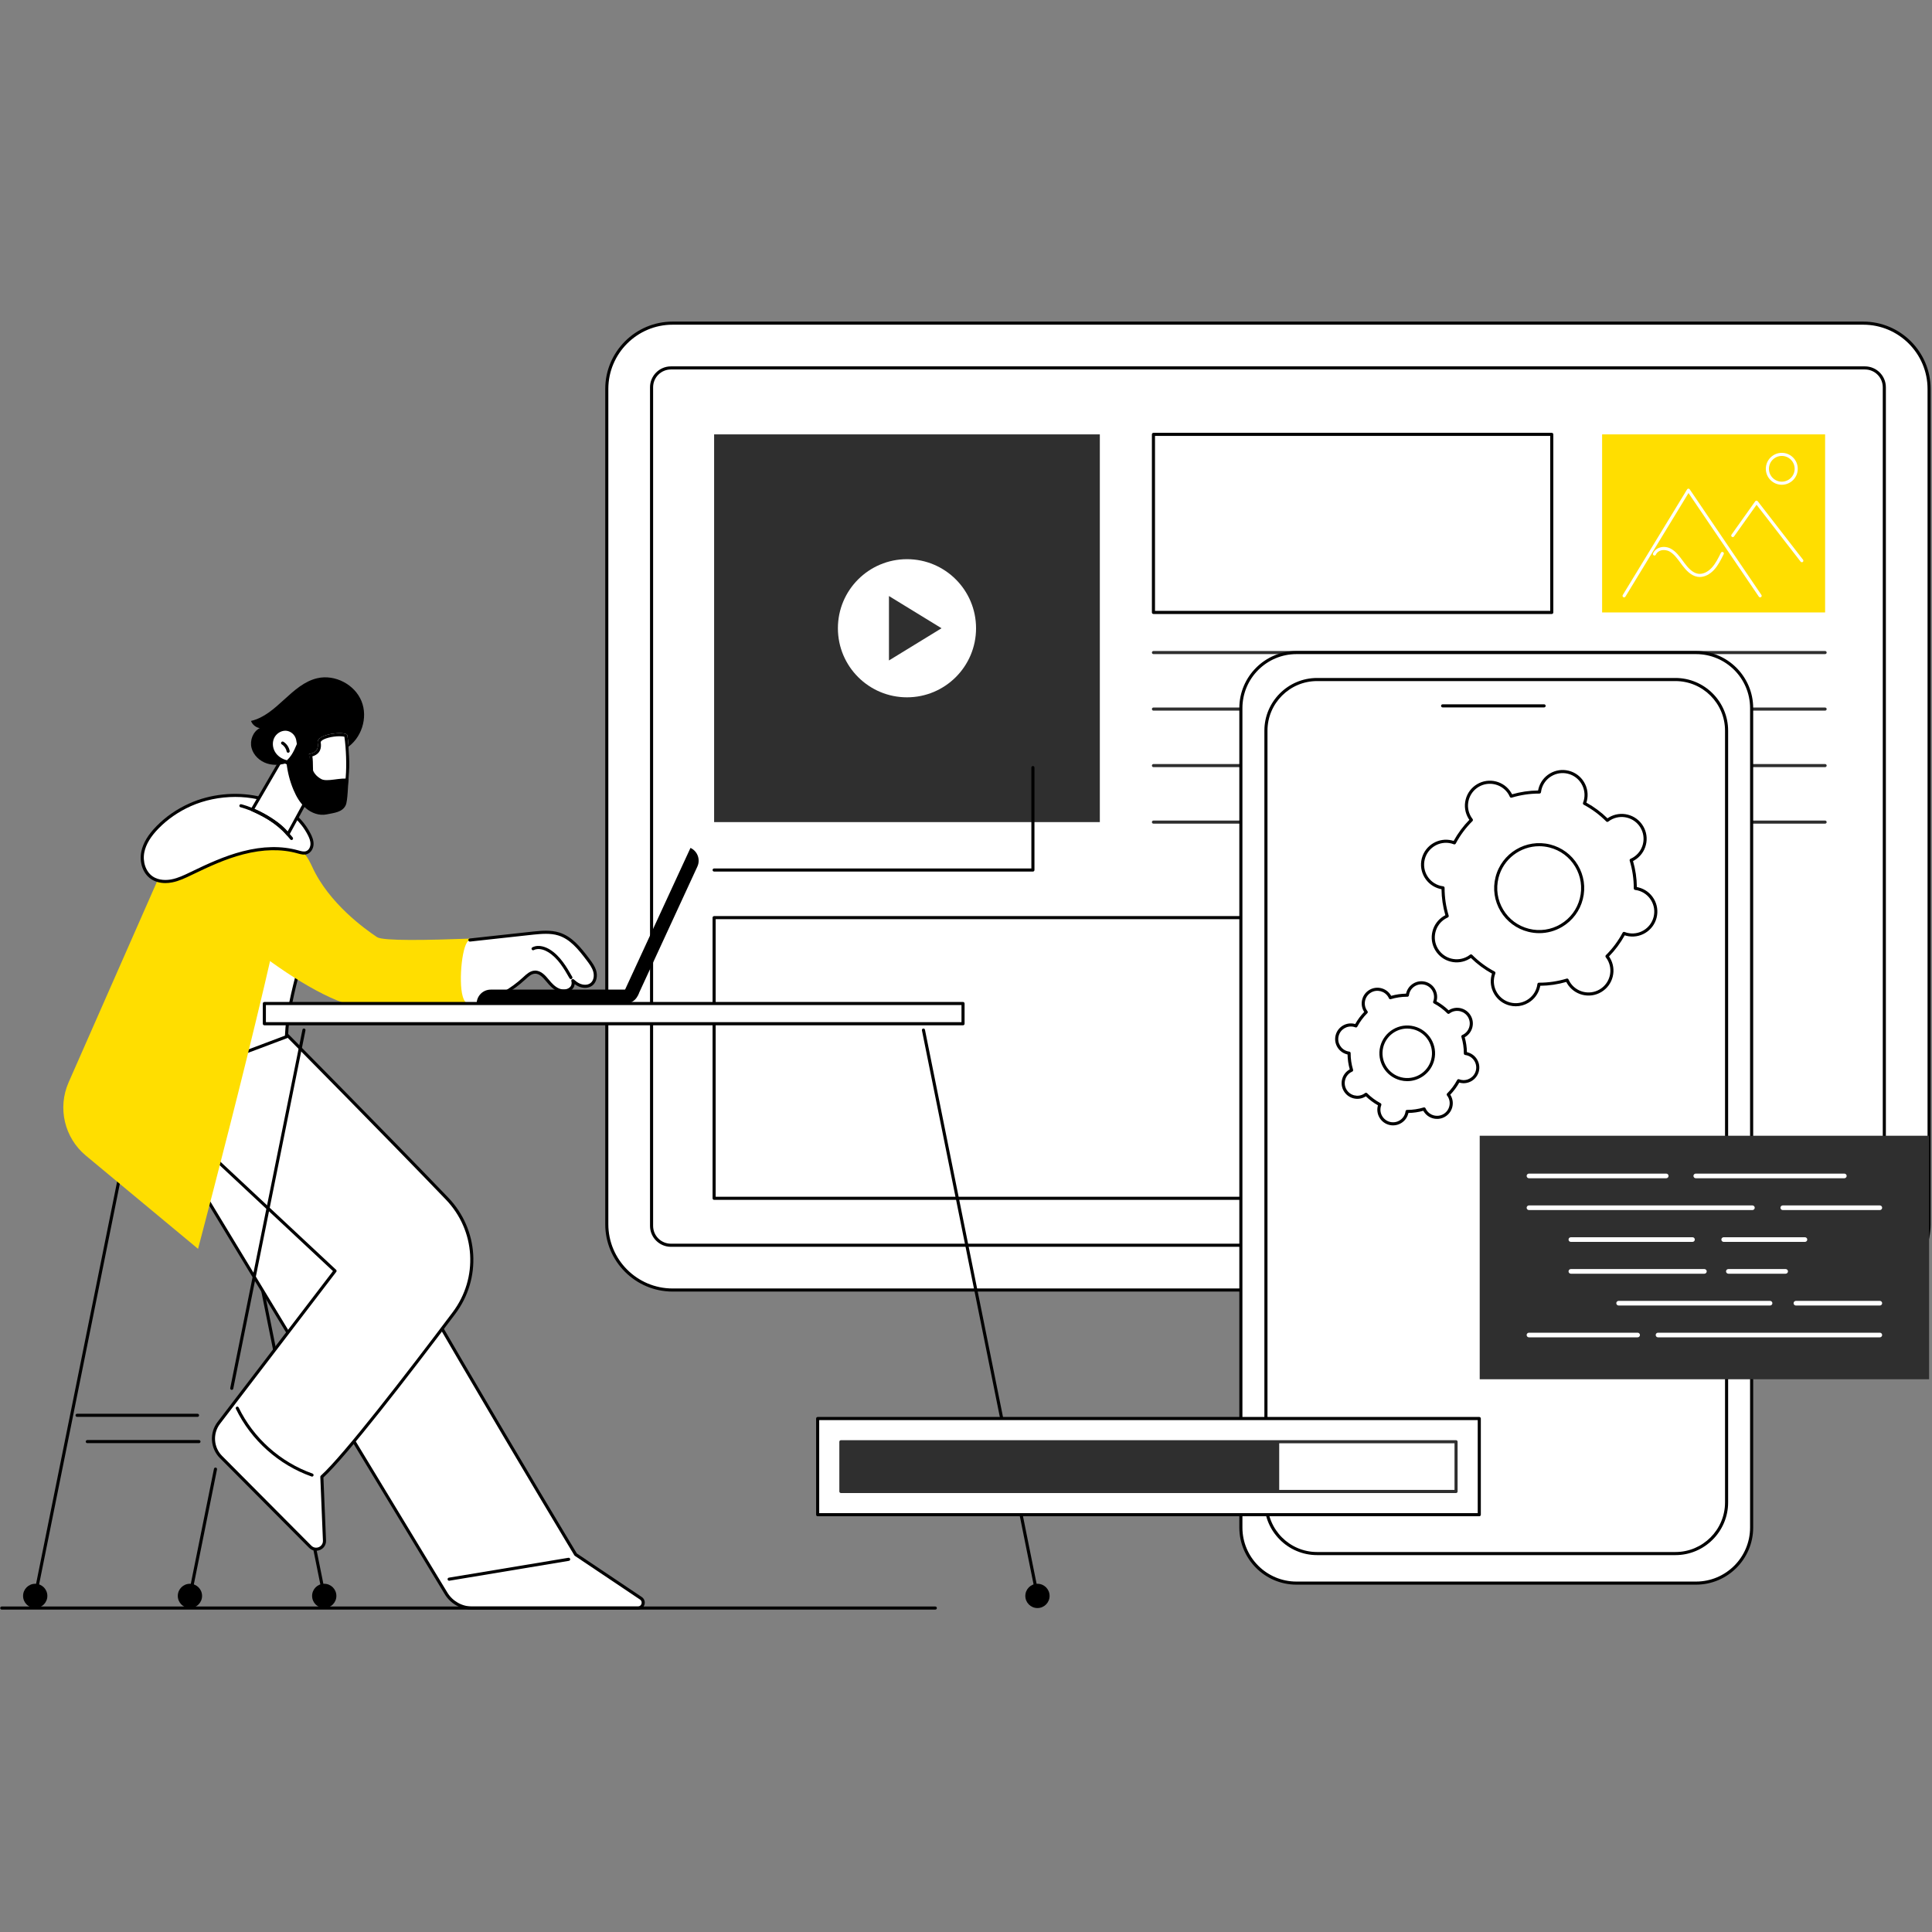 <svg xmlns="http://www.w3.org/2000/svg" xmlns:xlink="http://www.w3.org/1999/xlink" width="1080" zoomAndPan="magnify" viewBox="0 0 810 810" height="1080" preserveAspectRatio="xMidYMid meet" version="1.2"><rect x="0" y="0" width="810" height="810" fill="#808080" stroke="none"/><defs><clipPath id="08eae6a9df"><path d="M 253 134.832 L 810 134.832 L 810 542 L 253 542 Z M 253 134.832 "/></clipPath><clipPath id="22b1ed61c3"><path d="M 9 664 L 20 664 L 20 674.832 L 9 674.832 Z M 9 664 "/></clipPath><clipPath id="ce3a59249a"><path d="M 130 664 L 142 664 L 142 674.832 L 130 674.832 Z M 130 664 "/></clipPath><clipPath id="7b5826dd2e"><path d="M 62 446 L 270 446 L 270 674.832 L 62 674.832 Z M 62 446 "/></clipPath><clipPath id="94507ea32b"><path d="M 62 445 L 271 445 L 271 674.832 L 62 674.832 Z M 62 445 "/></clipPath><clipPath id="9042c615fb"><path d="M 74 664 L 85 664 L 85 674.832 L 74 674.832 Z M 74 664 "/></clipPath><clipPath id="43874525d9"><path d="M 429 664 L 441 664 L 441 674.832 L 429 674.832 Z M 429 664 "/></clipPath><clipPath id="ba1a7fcb62"><path d="M 0 673 L 393 673 L 393 674.832 L 0 674.832 Z M 0 673 "/></clipPath></defs><g id="676b09b169"><path style=" stroke:none;fill-rule:nonzero;fill:#ffffff;fill-opacity:1;" d="M 281.984 540.848 L 781.191 540.848 C 796.43 540.848 808.781 528.496 808.781 513.262 L 808.781 163.066 C 808.781 147.832 796.43 135.48 781.191 135.48 L 281.984 135.48 C 266.75 135.48 254.398 147.832 254.398 163.066 L 254.398 513.262 C 254.398 528.496 266.75 540.848 281.984 540.848 "/><g clip-rule="nonzero" clip-path="url(#08eae6a9df)"><path style=" stroke:none;fill-rule:nonzero;fill:#000000;fill-opacity:1;" d="M 281.984 136.129 C 267.129 136.129 255.047 148.215 255.047 163.066 L 255.047 513.262 C 255.047 528.113 267.129 540.199 281.984 540.199 L 781.191 540.199 C 796.047 540.199 808.133 528.113 808.133 513.262 L 808.133 163.066 C 808.133 148.215 796.047 136.129 781.191 136.129 Z M 781.191 541.496 L 281.984 541.496 C 266.418 541.496 253.75 528.832 253.75 513.262 L 253.75 163.066 C 253.75 147.496 266.418 134.832 281.984 134.832 L 781.191 134.832 C 796.766 134.832 809.43 147.496 809.43 163.066 L 809.43 513.262 C 809.43 528.832 796.766 541.496 781.191 541.496 "/></g><path style=" stroke:none;fill-rule:nonzero;fill:#ffffff;fill-opacity:1;" d="M 273.172 513.961 L 273.172 162.363 C 273.172 157.887 276.805 154.25 281.285 154.25 L 781.891 154.25 C 786.375 154.25 790.008 157.887 790.008 162.367 L 790.008 513.961 C 790.008 518.445 786.375 522.074 781.891 522.074 L 281.285 522.074 C 276.805 522.074 273.172 518.445 273.172 513.961 "/><path style=" stroke:none;fill-rule:nonzero;fill:#000000;fill-opacity:1;" d="M 281.285 154.902 C 277.168 154.902 273.82 158.25 273.82 162.367 L 273.82 513.961 C 273.82 518.078 277.168 521.426 281.285 521.426 L 781.891 521.426 C 786.012 521.426 789.359 518.078 789.359 513.961 L 789.359 162.367 C 789.359 158.25 786.012 154.902 781.891 154.902 Z M 781.891 522.727 L 281.285 522.727 C 276.453 522.727 272.523 518.797 272.523 513.961 L 272.523 162.367 C 272.523 157.535 276.453 153.605 281.285 153.605 L 781.891 153.605 C 786.727 153.605 790.66 157.535 790.66 162.367 L 790.66 513.961 C 790.66 518.797 786.727 522.727 781.891 522.727 "/><path style=" stroke:none;fill-rule:nonzero;fill:#ffffff;fill-opacity:1;" d="M 483.59 256.77 L 650.594 256.77 L 650.594 182.117 L 483.59 182.117 L 483.59 256.77 "/><path style=" stroke:none;fill-rule:nonzero;fill:#000000;fill-opacity:1;" d="M 484.238 256.117 L 649.945 256.117 L 649.945 182.766 L 484.238 182.766 Z M 650.594 257.418 L 483.59 257.418 C 483.23 257.418 482.941 257.129 482.941 256.77 L 482.941 182.117 C 482.941 181.758 483.23 181.469 483.59 181.469 L 650.594 181.469 C 650.949 181.469 651.238 181.758 651.238 182.117 L 651.238 256.77 C 651.238 257.129 650.949 257.418 650.594 257.418 "/><path style=" stroke:none;fill-rule:nonzero;fill:#ffde00;fill-opacity:1;" d="M 765.184 256.77 L 671.695 256.77 L 671.695 182.117 L 765.184 182.117 L 765.184 256.77 "/><path style=" stroke:none;fill-rule:nonzero;fill:#2f2f2f;fill-opacity:1;" d="M 765.184 274.238 L 483.59 274.238 C 483.23 274.238 482.941 273.945 482.941 273.586 C 482.941 273.227 483.23 272.938 483.59 272.938 L 765.184 272.938 C 765.543 272.938 765.836 273.227 765.836 273.586 C 765.836 273.945 765.543 274.238 765.184 274.238 "/><path style=" stroke:none;fill-rule:nonzero;fill:#2f2f2f;fill-opacity:1;" d="M 765.184 297.934 L 483.59 297.934 C 483.23 297.934 482.941 297.645 482.941 297.281 C 482.941 296.922 483.23 296.633 483.59 296.633 L 765.184 296.633 C 765.543 296.633 765.836 296.922 765.836 297.281 C 765.836 297.645 765.543 297.934 765.184 297.934 "/><path style=" stroke:none;fill-rule:nonzero;fill:#2f2f2f;fill-opacity:1;" d="M 765.184 321.629 L 483.59 321.629 C 483.23 321.629 482.941 321.34 482.941 320.977 C 482.941 320.621 483.23 320.328 483.59 320.328 L 765.184 320.328 C 765.543 320.328 765.836 320.621 765.836 320.977 C 765.836 321.34 765.543 321.629 765.184 321.629 "/><path style=" stroke:none;fill-rule:nonzero;fill:#2f2f2f;fill-opacity:1;" d="M 765.184 345.32 L 483.59 345.32 C 483.23 345.32 482.941 345.035 482.941 344.672 C 482.941 344.316 483.23 344.023 483.59 344.023 L 765.184 344.023 C 765.543 344.023 765.836 344.316 765.836 344.672 C 765.836 345.035 765.543 345.32 765.184 345.32 "/><path style=" stroke:none;fill-rule:nonzero;fill:#ffffff;fill-opacity:1;" d="M 564.773 502.398 L 299.398 502.398 L 299.398 384.727 L 564.773 384.727 L 564.773 502.398 "/><path style=" stroke:none;fill-rule:nonzero;fill:#000000;fill-opacity:1;" d="M 300.047 501.75 L 564.125 501.75 L 564.125 385.375 L 300.047 385.375 Z M 564.773 503.051 L 299.398 503.051 C 299.039 503.051 298.75 502.762 298.75 502.398 L 298.75 384.727 C 298.75 384.371 299.039 384.078 299.398 384.078 L 564.773 384.078 C 565.133 384.078 565.422 384.371 565.422 384.727 L 565.422 502.398 C 565.422 502.762 565.133 503.051 564.773 503.051 "/><path style=" stroke:none;fill-rule:nonzero;fill:#ffffff;fill-opacity:1;" d="M 680.91 250.449 C 680.793 250.449 680.676 250.422 680.574 250.355 C 680.266 250.172 680.168 249.77 680.355 249.465 L 707.324 205.172 C 707.441 204.984 707.645 204.867 707.863 204.859 C 708.082 204.875 708.293 204.965 708.418 205.145 L 738.484 249.438 C 738.688 249.734 738.609 250.137 738.312 250.34 C 738.016 250.543 737.613 250.461 737.41 250.168 L 707.91 206.711 L 681.465 250.141 C 681.34 250.34 681.129 250.449 680.91 250.449 "/><path style=" stroke:none;fill-rule:nonzero;fill:#ffffff;fill-opacity:1;" d="M 755.43 235.723 C 755.238 235.723 755.047 235.633 754.914 235.469 L 736.445 211.625 L 727 224.91 C 726.793 225.203 726.387 225.27 726.094 225.062 C 725.805 224.855 725.734 224.449 725.941 224.156 L 735.891 210.164 C 736.012 209.996 736.203 209.895 736.41 209.891 C 736.613 209.906 736.805 209.98 736.934 210.141 L 755.941 234.676 C 756.16 234.957 756.109 235.367 755.828 235.586 C 755.711 235.676 755.57 235.723 755.43 235.723 "/><path style=" stroke:none;fill-rule:nonzero;fill:#ffffff;fill-opacity:1;" d="M 747.027 191.152 C 744.051 191.152 741.633 193.574 741.633 196.547 C 741.633 199.523 744.051 201.941 747.027 201.941 C 750 201.941 752.418 199.523 752.418 196.547 C 752.418 193.574 750 191.152 747.027 191.152 Z M 747.027 203.238 C 743.336 203.238 740.332 200.238 740.332 196.547 C 740.332 192.855 743.336 189.855 747.027 189.855 C 750.719 189.855 753.719 192.855 753.719 196.547 C 753.719 200.238 750.719 203.238 747.027 203.238 "/><path style=" stroke:none;fill-rule:nonzero;fill:#ffffff;fill-opacity:1;" d="M 712.633 241.898 C 712.328 241.898 712.023 241.875 711.727 241.832 C 708.906 241.391 706.766 238.957 705.211 236.887 C 704.988 236.586 704.766 236.285 704.547 235.984 C 703.199 234.152 701.809 232.258 699.988 231.23 C 698.855 230.594 697.426 230.434 696.254 230.805 C 695.609 231.012 694.727 231.48 694.219 232.551 C 694.07 232.875 693.684 233.016 693.359 232.859 C 693.035 232.707 692.895 232.32 693.051 231.996 C 693.605 230.816 694.578 229.973 695.863 229.566 C 697.383 229.078 699.168 229.281 700.621 230.102 C 702.691 231.266 704.164 233.273 705.594 235.215 C 705.812 235.516 706.027 235.812 706.25 236.105 C 707.656 237.98 709.57 240.18 711.926 240.547 C 713.789 240.836 715.926 239.898 717.648 238.039 C 719.277 236.277 720.414 233.977 721.504 231.754 C 721.664 231.434 722.051 231.301 722.375 231.457 C 722.695 231.613 722.828 232.004 722.668 232.324 C 721.535 234.633 720.363 237.02 718.605 238.922 C 716.82 240.844 714.688 241.898 712.633 241.898 "/><path style=" stroke:none;fill-rule:nonzero;fill:#2f2f2f;fill-opacity:1;" d="M 461.109 344.672 L 299.398 344.672 L 299.398 182.117 L 461.109 182.117 L 461.109 344.672 "/><path style=" stroke:none;fill-rule:nonzero;fill:#ffffff;fill-opacity:1;" d="M 409.215 263.395 C 409.215 279.391 396.25 292.355 380.258 292.355 C 364.262 292.355 351.293 279.391 351.293 263.395 C 351.293 247.402 364.262 234.438 380.258 234.438 C 396.25 234.438 409.215 247.402 409.215 263.395 "/><path style=" stroke:none;fill-rule:nonzero;fill:#2f2f2f;fill-opacity:1;" d="M 372.699 276.898 L 372.699 249.891 L 394.738 263.395 Z M 372.699 276.898 "/><path style=" stroke:none;fill-rule:nonzero;fill:#000000;fill-opacity:1;" d="M 14.766 669.742 C 14.723 669.742 14.68 669.738 14.637 669.73 C 14.285 669.656 14.059 669.316 14.129 668.965 L 61.926 431.727 C 61.996 431.375 62.34 431.145 62.691 431.219 C 63.043 431.289 63.27 431.629 63.199 431.98 L 15.398 669.223 C 15.34 669.527 15.066 669.742 14.766 669.742 "/><g clip-rule="nonzero" clip-path="url(#22b1ed61c3)"><path style=" stroke:none;fill-rule:nonzero;fill:#000000;fill-opacity:1;" d="M 9.676 669.094 C 9.676 671.902 11.953 674.184 14.766 674.184 C 17.574 674.184 19.852 671.902 19.852 669.094 C 19.852 666.281 17.574 664.004 14.766 664.004 C 11.953 664.004 9.676 666.281 9.676 669.094 "/></g><path style=" stroke:none;fill-rule:nonzero;fill:#000000;fill-opacity:1;" d="M 135.934 669.742 C 135.633 669.742 135.363 669.527 135.301 669.223 L 87.5 431.98 C 87.43 431.629 87.656 431.289 88.008 431.219 C 88.359 431.145 88.703 431.375 88.773 431.727 L 136.574 668.965 C 136.645 669.316 136.418 669.656 136.066 669.73 C 136.02 669.738 135.977 669.742 135.934 669.742 "/><g clip-rule="nonzero" clip-path="url(#ce3a59249a)"><path style=" stroke:none;fill-rule:nonzero;fill:#000000;fill-opacity:1;" d="M 141.027 669.094 C 141.027 671.902 138.746 674.184 135.938 674.184 C 133.125 674.184 130.848 671.902 130.848 669.094 C 130.848 666.281 133.125 664.004 135.938 664.004 C 138.746 664.004 141.027 666.281 141.027 669.094 "/></g><path style=" stroke:none;fill-rule:nonzero;fill:#000000;fill-opacity:1;" d="M 82.816 594.031 L 32.316 594.031 C 31.957 594.031 31.664 593.738 31.664 593.383 C 31.664 593.023 31.957 592.734 32.316 592.734 L 82.816 592.734 C 83.176 592.734 83.465 593.023 83.465 593.383 C 83.465 593.738 83.176 594.031 82.816 594.031 "/><path style=" stroke:none;fill-rule:nonzero;fill:#000000;fill-opacity:1;" d="M 83.414 605.047 L 36.598 605.047 C 36.242 605.047 35.949 604.758 35.949 604.398 C 35.949 604.043 36.242 603.75 36.598 603.75 L 83.414 603.75 C 83.773 603.75 84.066 604.043 84.066 604.398 C 84.066 604.758 83.773 605.047 83.414 605.047 "/><g clip-rule="nonzero" clip-path="url(#7b5826dd2e)"><path style=" stroke:none;fill-rule:nonzero;fill:#ffffff;fill-opacity:1;" d="M 62.953 463.363 L 187.02 668.043 C 189.328 671.855 193.461 674.184 197.918 674.184 L 267.414 674.184 C 269.641 674.184 270.516 671.301 268.668 670.059 L 241.363 651.758 C 241.363 651.758 153.719 506.512 123.672 446.246 L 62.953 463.363 "/></g><g clip-rule="nonzero" clip-path="url(#94507ea32b)"><path style=" stroke:none;fill-rule:nonzero;fill:#000000;fill-opacity:1;" d="M 63.949 463.758 L 187.574 667.707 C 189.754 671.301 193.715 673.535 197.918 673.535 L 267.414 673.535 C 268.289 673.535 268.781 672.945 268.945 672.398 C 269.113 671.848 269.035 671.086 268.305 670.602 L 241.004 652.297 C 240.926 652.246 240.855 652.176 240.809 652.094 C 239.934 650.645 153.273 506.914 123.328 447.016 Z M 267.414 674.832 L 197.918 674.832 C 193.266 674.832 188.875 672.359 186.465 668.379 L 62.398 463.699 C 62.293 463.527 62.273 463.312 62.348 463.125 C 62.422 462.938 62.582 462.793 62.777 462.738 L 123.496 445.621 C 123.797 445.535 124.113 445.676 124.254 445.957 C 153.57 504.762 238.852 646.336 241.848 651.301 L 269.027 669.523 C 270.113 670.25 270.57 671.527 270.188 672.773 C 269.809 674.023 268.719 674.832 267.414 674.832 "/></g><path style=" stroke:none;fill-rule:nonzero;fill:#000000;fill-opacity:1;" d="M 188.297 662.73 C 187.984 662.73 187.711 662.504 187.656 662.188 C 187.598 661.836 187.836 661.5 188.191 661.441 L 238.305 653.109 C 238.66 653.047 238.992 653.289 239.051 653.645 C 239.109 653.996 238.871 654.332 238.516 654.391 L 188.402 662.723 C 188.367 662.727 188.332 662.73 188.297 662.73 "/><path style=" stroke:none;fill-rule:nonzero;fill:#ffffff;fill-opacity:1;" d="M 187.41 502.492 C 161.098 475.113 122.926 436.523 116.172 429.703 C 106.898 434.828 59.285 456.98 59.285 456.98 L 140.469 532.84 L 91.723 596.559 C 88.414 600.879 88.812 606.984 92.648 610.844 L 130.07 648.484 C 132.316 650.742 136.168 649.062 136.035 645.879 L 134.938 619.156 C 144.672 610.367 171.727 575.211 190.293 550.562 C 201.262 536 200.043 515.637 187.41 502.492 "/><path style=" stroke:none;fill-rule:nonzero;fill:#000000;fill-opacity:1;" d="M 60.43 457.164 L 140.914 532.367 C 141.156 532.594 141.188 532.969 140.984 533.234 L 92.238 596.953 C 89.145 601 89.52 606.773 93.109 610.387 L 130.531 648.027 C 131.543 649.043 132.824 649.004 133.688 648.629 C 134.551 648.25 135.449 647.336 135.391 645.902 L 134.289 619.184 C 134.281 618.992 134.359 618.809 134.504 618.676 C 143.988 610.113 169.797 576.695 189.773 550.172 C 200.609 535.789 199.418 515.922 186.941 502.941 C 161.246 476.203 124.145 438.676 116.055 430.508 C 106.691 435.574 66.852 454.172 60.43 457.164 Z M 132.516 650.176 C 131.449 650.176 130.418 649.754 129.609 648.941 L 92.188 611.305 C 88.141 607.23 87.719 600.723 91.207 596.164 L 139.598 532.91 L 58.844 457.457 C 58.684 457.309 58.609 457.094 58.645 456.879 C 58.68 456.664 58.816 456.48 59.012 456.395 C 59.488 456.172 106.711 434.191 115.855 429.133 C 116.109 428.992 116.43 429.039 116.633 429.246 C 123.953 436.637 161.793 474.895 187.879 502.043 C 200.801 515.488 202.031 536.059 190.812 550.953 C 170.953 577.316 145.336 610.484 135.598 619.434 L 136.688 645.852 C 136.758 647.598 135.809 649.117 134.207 649.816 C 133.652 650.059 133.082 650.176 132.516 650.176 "/><path style=" stroke:none;fill-rule:nonzero;fill:#000000;fill-opacity:1;" d="M 130.82 619.066 C 130.75 619.066 130.676 619.055 130.605 619.027 C 116.824 614.156 105.27 603.816 98.895 590.664 C 98.738 590.34 98.871 589.953 99.195 589.793 C 99.52 589.641 99.906 589.773 100.062 590.098 C 106.289 602.945 117.578 613.043 131.039 617.805 C 131.375 617.926 131.555 618.297 131.434 618.633 C 131.34 618.902 131.09 619.066 130.82 619.066 "/><path style=" stroke:none;fill-rule:nonzero;fill:#ffffff;fill-opacity:1;" d="M 130.434 374.883 C 130.555 385.043 128.148 395.027 125.637 404.832 C 123.125 414.633 120.473 424.512 120.094 434.668 C 107.742 439.309 95.391 443.949 83.035 448.594 C 82.891 429.801 85.004 410.867 90.695 393.078 C 94.168 382.211 99 371.801 105.238 362.43 C 108.066 358.18 111.629 352.027 115.855 349.242 C 120.879 345.93 124.332 351.406 126.371 355.762 C 129.129 361.66 130.352 368.32 130.434 374.883 "/><path style=" stroke:none;fill-rule:nonzero;fill:#000000;fill-opacity:1;" d="M 120.094 434.668 L 120.102 434.668 Z M 118.867 348.875 C 118.012 348.875 117.137 349.176 116.215 349.785 C 112.73 352.082 109.605 356.902 107.094 360.773 C 106.637 361.477 106.199 362.156 105.777 362.793 C 99.754 371.84 94.887 382.098 91.312 393.277 C 86.172 409.352 83.602 427.648 83.68 447.66 L 119.461 434.211 C 119.883 424.625 122.301 415.207 124.641 406.09 L 125.008 404.668 C 127.691 394.191 129.902 384.723 129.785 374.891 C 129.699 367.977 128.316 361.453 125.781 356.039 C 123.84 351.887 121.906 349.59 119.867 349.012 C 119.535 348.922 119.203 348.875 118.867 348.875 Z M 83.035 449.246 C 82.906 449.246 82.777 449.207 82.668 449.129 C 82.492 449.008 82.387 448.809 82.387 448.598 C 82.227 428.082 84.812 409.336 90.074 392.879 C 93.688 381.586 98.605 371.223 104.695 362.07 C 105.117 361.438 105.551 360.766 106.004 360.07 C 108.582 356.094 111.789 351.148 115.496 348.699 C 117.098 347.648 118.688 347.332 120.219 347.766 C 122.645 348.449 124.848 350.977 126.957 355.488 C 129.57 361.07 130.996 367.773 131.082 374.875 C 131.203 384.867 128.973 394.426 126.266 404.988 L 125.898 406.418 C 123.539 415.598 121.102 425.098 120.742 434.691 C 120.734 434.953 120.566 435.18 120.324 435.273 L 83.266 449.203 C 83.191 449.23 83.113 449.246 83.035 449.246 "/><path style=" stroke:none;fill-rule:nonzero;fill:#ffde00;fill-opacity:1;" d="M 105.754 339.469 C 105.754 339.469 118.801 344.953 121.742 355.621 C 124.68 366.293 83.031 523.582 83.031 523.582 L 36 484.5 C 27.004 477.023 24.051 464.492 28.766 453.785 L 73.816 351.469 C 73.816 351.469 93.488 335.074 105.754 339.469 "/><path style=" stroke:none;fill-rule:nonzero;fill:#ffde00;fill-opacity:1;" d="M 197 393.523 C 179.316 394.16 160.574 394.566 158.078 392.898 C 153.309 389.707 137.875 378.805 130.855 363.32 C 123.836 347.836 105.754 339.469 105.754 339.469 L 84.875 379.621 C 84.875 379.621 131.355 423.84 158.078 423.289 C 170.949 423.02 184.836 421.812 196.113 420.559 C 194.207 411.656 194.527 402.285 197 393.523 "/><path style=" stroke:none;fill-rule:nonzero;fill:#ffffff;fill-opacity:1;" d="M 249.379 407.32 C 248.883 405.453 247.691 403.855 246.531 402.309 C 243.219 397.906 239.57 393.254 234.316 391.59 C 230.887 390.504 227.199 390.848 223.617 391.195 C 219.355 391.613 200.711 393.723 197 394.117 C 193.773 394.457 192.191 411.363 193.953 417.574 C 194.25 418.621 194.637 419.707 195.457 420.422 C 196.938 421.723 199.207 421.363 201.098 420.805 C 208.027 418.77 214.469 415.109 219.77 410.203 C 221.066 409.004 222.469 407.656 224.23 407.574 C 226.496 407.477 228.219 409.48 229.664 411.227 C 230.93 412.758 232.332 414.277 234.164 415.043 C 236 415.801 238.375 415.605 239.645 414.078 C 240.312 413.277 240.457 412.121 240.168 411.133 C 240.926 411.832 241.734 412.457 242.664 412.902 C 244.363 413.715 246.547 413.809 248.016 412.629 C 249.523 411.418 249.879 409.188 249.379 407.32 "/><path style=" stroke:none;fill-rule:nonzero;fill:#ffffff;fill-opacity:1;" d="M 201.098 420.805 C 208.027 418.77 214.469 415.109 219.77 410.203 C 221.066 409.004 222.469 407.656 224.23 407.574 C 226.496 407.477 228.219 409.48 229.664 411.227 C 230.93 412.758 232.332 414.277 234.164 415.043 C 236 415.801 238.375 415.605 239.645 414.078 C 240.312 413.277 240.457 412.121 240.168 411.133 C 240.926 411.832 241.734 412.457 242.664 412.902 C 244.363 413.715 246.547 413.809 248.016 412.629 C 249.523 411.418 249.879 409.188 249.379 407.32 C 248.883 405.453 247.691 403.855 246.531 402.309 C 243.219 397.906 239.57 393.254 234.316 391.59 C 230.887 390.504 227.199 390.848 223.617 391.195 C 219.355 391.613 200.711 393.723 197 394.117 L 201.098 420.805 "/><path style=" stroke:none;fill-rule:nonzero;fill:#000000;fill-opacity:1;" d="M 201.098 421.453 C 200.816 421.453 200.559 421.27 200.473 420.992 C 200.375 420.645 200.57 420.285 200.914 420.184 C 207.738 418.176 214.109 414.559 219.332 409.727 L 219.453 409.609 C 220.77 408.395 222.262 407.012 224.207 406.93 C 226.852 406.812 228.77 409.125 230.164 410.812 C 231.301 412.184 232.656 413.707 234.414 414.441 C 235.922 415.066 238.031 415.004 239.148 413.664 C 239.637 413.078 239.793 412.156 239.543 411.312 C 239.461 411.035 239.574 410.734 239.824 410.578 C 240.07 410.43 240.395 410.457 240.605 410.656 C 241.438 411.418 242.18 411.949 242.941 412.312 C 244.32 412.977 246.297 413.176 247.609 412.125 C 248.961 411.035 249.156 409.012 248.75 407.488 C 248.281 405.715 247.129 404.18 246.012 402.699 C 242.383 397.871 238.984 393.75 234.121 392.211 C 230.766 391.148 227.004 391.516 223.684 391.84 C 221.047 392.102 212.809 393.016 206.195 393.754 C 202.062 394.215 198.48 394.613 197.066 394.762 C 196.703 394.797 196.391 394.543 196.352 394.184 C 196.312 393.828 196.574 393.508 196.93 393.469 C 198.344 393.324 201.922 392.926 206.047 392.465 C 212.672 391.727 220.914 390.809 223.555 390.551 C 227 390.215 230.906 389.828 234.512 390.973 C 239.742 392.625 243.281 396.906 247.051 401.918 C 248.184 403.426 249.469 405.137 250.008 407.152 C 250.52 409.086 250.227 411.684 248.418 413.137 C 246.883 414.371 244.508 414.512 242.383 413.484 C 241.891 413.25 241.418 412.965 240.93 412.609 C 240.848 413.316 240.578 413.977 240.145 414.496 C 238.555 416.402 235.801 416.426 233.918 415.641 C 231.887 414.793 230.398 413.133 229.164 411.641 C 227.578 409.723 226.102 408.137 224.262 408.223 C 222.793 408.289 221.543 409.445 220.336 410.566 L 220.211 410.68 C 214.844 415.645 208.297 419.363 201.281 421.426 C 201.219 421.445 201.16 421.453 201.098 421.453 "/><path style=" stroke:none;fill-rule:nonzero;fill:#000000;fill-opacity:1;" d="M 239.352 410.504 C 239.129 410.504 238.906 410.387 238.789 410.18 C 236.512 406.191 233.93 401.676 229.766 399.152 C 228.727 398.52 226.055 397.176 223.801 398.328 C 223.48 398.492 223.09 398.363 222.926 398.043 C 222.762 397.727 222.891 397.332 223.207 397.172 C 226.047 395.723 229.211 397.297 230.441 398.039 C 234.891 400.742 237.676 405.617 239.914 409.535 C 240.094 409.844 239.984 410.238 239.672 410.422 C 239.574 410.477 239.461 410.504 239.352 410.504 "/><path style=" stroke:none;fill-rule:nonzero;fill:#ffffff;fill-opacity:1;" d="M 66.086 346.816 C 63.246 349.703 60.73 353.113 59.898 357.078 C 59.066 361.043 60.258 365.625 63.586 367.93 C 66.004 369.605 69.172 369.871 72.055 369.309 C 74.938 368.746 77.613 367.438 80.258 366.16 C 87.242 362.781 94.332 359.496 101.84 357.555 C 109.352 355.605 117.371 355.047 124.844 357.137 C 126.043 357.469 127.328 357.875 128.508 357.477 C 129.922 357 130.766 355.449 130.812 353.957 C 130.863 352.465 130.273 351.027 129.586 349.703 C 120.551 332.285 95.98 330.148 79.766 337.383 C 74.68 339.648 69.992 342.836 66.086 346.816 "/><path style=" stroke:none;fill-rule:nonzero;fill:#000000;fill-opacity:1;" d="M 66.086 346.816 L 66.094 346.816 Z M 98.629 334.113 C 92.207 334.113 85.723 335.438 80.031 337.973 C 74.895 340.266 70.355 343.395 66.547 347.27 C 63.188 350.688 61.223 353.938 60.535 357.211 C 59.691 361.227 61.098 365.418 63.957 367.398 C 66.727 369.316 70.145 369.02 71.93 368.672 C 74.68 368.137 77.301 366.871 79.836 365.641 L 79.977 365.574 C 87.078 362.141 94.086 358.895 101.676 356.926 C 110.223 354.711 118.074 354.57 125.016 356.512 L 125.215 356.566 C 126.277 356.867 127.375 357.172 128.301 356.863 C 129.527 356.449 130.129 355.055 130.164 353.934 C 130.215 352.523 129.609 351.156 129.012 350.004 C 123.371 339.133 111.121 334.113 98.629 334.113 Z M 69.336 370.23 C 67.008 370.23 64.898 369.629 63.219 368.465 C 59.891 366.16 58.301 361.527 59.266 356.941 C 60.004 353.422 62.086 349.957 65.621 346.359 C 69.547 342.367 74.215 339.148 79.504 336.793 C 96.801 329.074 121.289 332.301 130.164 349.402 C 130.801 350.629 131.523 352.258 131.465 353.98 C 131.398 355.879 130.27 357.566 128.715 358.094 C 127.406 358.535 126.055 358.152 124.863 357.816 L 124.668 357.762 C 117.949 355.883 110.324 356.023 102.004 358.184 C 94.527 360.117 87.586 363.336 80.539 366.746 L 80.402 366.809 C 77.793 368.074 75.094 369.379 72.18 369.945 C 71.207 370.137 70.254 370.23 69.336 370.23 "/><path style=" stroke:none;fill-rule:nonzero;fill:#ffffff;fill-opacity:1;" d="M 120.539 314.062 L 105.754 339.469 C 112.379 342.449 117.742 345.777 120.699 349.762 L 133.141 326.93 C 132.855 325.312 127.262 306.148 120.539 314.062 "/><path style=" stroke:none;fill-rule:nonzero;fill:#000000;fill-opacity:1;" d="M 106.676 339.172 C 113.273 342.211 117.848 345.297 120.598 348.586 L 132.461 326.824 C 131.938 324.441 128.539 313.988 124.492 312.891 C 123.348 312.582 122.23 313.09 121.07 314.438 Z M 120.699 350.41 C 120.496 350.41 120.301 350.312 120.176 350.145 C 117.574 346.637 112.766 343.336 105.488 340.059 C 105.32 339.984 105.191 339.84 105.137 339.664 C 105.078 339.492 105.102 339.301 105.191 339.141 L 119.977 313.734 C 119.996 313.703 120.02 313.672 120.043 313.641 C 121.555 311.863 123.168 311.188 124.832 311.637 C 129.977 313.035 133.539 325.449 133.781 326.812 C 133.805 326.961 133.781 327.109 133.711 327.238 L 121.27 350.07 C 121.164 350.266 120.965 350.391 120.746 350.406 C 120.73 350.41 120.715 350.41 120.699 350.41 "/><path style=" stroke:none;fill-rule:nonzero;fill:#000000;fill-opacity:1;" d="M 122.223 352.18 C 122.027 352.18 121.836 352.094 121.711 351.93 C 113.613 341.566 100.977 338.48 100.848 338.449 C 100.5 338.367 100.285 338.02 100.367 337.672 C 100.449 337.32 100.801 337.105 101.145 337.188 C 101.684 337.312 114.348 340.398 122.73 351.129 C 122.953 351.41 122.902 351.82 122.621 352.043 C 122.504 352.133 122.359 352.18 122.223 352.18 "/><path style=" stroke:none;fill-rule:nonzero;fill:#000000;fill-opacity:1;" d="M 151.547 293.938 C 148.691 286.953 140.434 282.66 133.078 284.332 C 122.184 286.816 116.117 299.754 105.23 302.25 C 105.805 303.809 107.266 305.004 108.906 305.266 C 106.047 306.742 104.668 310.398 105.449 313.523 C 106.23 316.648 108.891 319.117 111.957 320.098 C 115.023 321.082 118.418 320.699 121.406 319.492 L 145.105 313.73 C 151.523 309.766 154.406 300.918 151.547 293.938 "/><path style=" stroke:none;fill-rule:nonzero;fill:#000000;fill-opacity:1;" d="M 121.238 316.195 C 121.223 316.195 121.207 316.195 121.191 316.195 C 120.832 316.168 120.562 315.855 120.59 315.5 C 120.633 314.91 120.41 314.289 119.977 313.785 C 119.543 313.289 118.957 312.977 118.367 312.938 C 118.008 312.914 117.738 312.602 117.766 312.242 C 117.789 311.887 118.094 311.633 118.457 311.641 C 119.387 311.707 120.297 312.18 120.957 312.938 C 121.613 313.695 121.953 314.664 121.883 315.594 C 121.859 315.934 121.574 316.195 121.238 316.195 "/><path style=" stroke:none;fill-rule:nonzero;fill:#ffffff;fill-opacity:1;" d="M 125.129 312.016 C 124.949 310.809 124.844 309.59 124.215 308.484 C 123.301 306.863 121.598 305.746 119.707 305.711 C 117.473 305.668 115.32 307.113 114.363 309.133 C 113.406 311.152 113.617 313.641 114.758 315.566 C 115.895 317.492 117.898 318.84 120.078 319.348 C 120.09 319.484 120.109 319.617 120.121 319.754 C 121.133 318.965 121.996 317.973 122.707 316.898 C 123.711 315.383 124.438 313.703 125.129 312.016 "/><path style=" stroke:none;fill-rule:nonzero;fill:#000000;fill-opacity:1;" d="M 119.613 306.359 C 117.715 306.359 115.805 307.605 114.949 309.41 C 114.105 311.199 114.242 313.43 115.312 315.234 C 116.32 316.934 118.156 318.234 120.227 318.719 C 120.254 318.723 120.285 318.73 120.312 318.746 C 120.98 318.129 121.602 317.391 122.164 316.543 C 123.121 315.098 123.828 313.48 124.461 311.934 L 124.422 311.648 C 124.277 310.629 124.141 309.664 123.652 308.805 C 122.816 307.324 121.297 306.391 119.695 306.359 C 119.668 306.359 119.641 306.359 119.613 306.359 Z M 120.121 320.402 C 120.035 320.402 119.949 320.383 119.867 320.348 C 119.664 320.262 119.523 320.082 119.484 319.863 C 117.234 319.227 115.324 317.801 114.199 315.895 C 112.91 313.727 112.75 311.027 113.777 308.855 C 114.871 306.543 117.23 305.004 119.719 305.062 C 121.777 305.098 123.719 306.289 124.781 308.164 C 125.391 309.238 125.551 310.371 125.707 311.469 L 125.77 311.918 C 125.789 312.035 125.773 312.152 125.73 312.262 C 125.055 313.914 124.305 315.664 123.25 317.262 C 122.445 318.473 121.527 319.484 120.52 320.266 C 120.406 320.355 120.266 320.402 120.121 320.402 "/><path style=" stroke:none;fill-rule:nonzero;fill:#ffffff;fill-opacity:1;" d="M 145.617 308.273 C 145.332 306.395 132.512 307.473 133.18 311.469 C 133.961 316.168 129.398 315.902 129.469 316.184 C 130.648 320.934 128.516 327.609 132.785 330.004 C 135.227 331.371 143.09 329.738 145.844 329.328 C 146.023 328.168 146.145 326.996 146.242 325.836 C 146.676 320.613 146.406 313.453 145.617 308.273 "/><path style=" stroke:none;fill-rule:nonzero;fill:#000000;fill-opacity:1;" d="M 142.371 307.375 C 138.535 307.375 132.727 308.742 133.18 311.469 C 133.961 316.172 129.398 315.902 129.469 316.184 C 130.648 320.934 128.516 327.609 132.785 330.004 C 133.48 330.395 134.621 330.539 135.953 330.539 C 139.297 330.539 143.875 329.625 145.844 329.328 C 146.023 328.168 146.145 326.996 146.242 325.836 C 146.676 320.613 146.406 313.453 145.617 308.273 C 145.527 307.676 144.164 307.375 142.371 307.375 Z M 142.371 308.676 C 143.445 308.676 144.086 308.789 144.395 308.883 C 145.125 313.969 145.355 320.824 144.949 325.727 C 144.871 326.652 144.789 327.457 144.691 328.199 C 144.512 328.227 144.324 328.262 144.125 328.293 C 141.887 328.672 138.508 329.242 135.953 329.242 C 134.324 329.242 133.668 329.012 133.418 328.871 C 131.406 327.746 131.238 325.316 131.203 321.453 C 131.188 320.008 131.176 318.523 130.969 317.105 C 134.457 316.051 134.812 313.383 134.457 311.258 C 134.445 311.176 134.422 311.023 134.641 310.766 C 135.602 309.633 139.141 308.676 142.371 308.676 "/><path style=" stroke:none;fill-rule:nonzero;fill:#000000;fill-opacity:1;" d="M 134.672 326.613 C 130.402 324.223 130.648 320.934 129.469 316.184 C 129.398 315.902 129.348 315.617 129.289 315.332 C 129.137 315.5 128.953 315.641 128.73 315.742 C 127.477 316.332 126.027 315.168 125.555 313.863 C 125.336 313.262 125.223 312.641 125.129 312.016 C 124.438 313.703 123.711 315.383 122.707 316.898 C 121.996 317.973 121.133 318.965 120.121 319.754 C 120.527 323.641 121.5 327.473 123.016 331.078 C 124.23 333.969 125.832 336.777 128.211 338.824 C 130.59 340.875 133.84 342.074 136.914 341.441 C 140.105 340.785 143.492 340.57 144.922 337.637 C 145.836 335.762 145.852 328.648 146.172 326.574 C 142.848 325.832 137.113 327.98 134.672 326.613 "/><path style=" stroke:none;fill-rule:nonzero;fill:#000000;fill-opacity:1;" d="M 120.809 315.586 C 120.5 315.586 120.227 315.367 120.172 315.055 C 119.945 313.844 119.188 312.734 118.137 312.086 C 117.832 311.898 117.734 311.5 117.922 311.191 C 118.109 310.891 118.508 310.793 118.816 310.98 C 120.176 311.816 121.16 313.254 121.445 314.82 C 121.512 315.172 121.277 315.512 120.926 315.574 C 120.887 315.582 120.848 315.586 120.809 315.586 "/><path style=" stroke:none;fill-rule:nonzero;fill:#ffffff;fill-opacity:1;" d="M 403.758 429.207 L 110.832 429.207 L 110.832 420.734 L 403.758 420.734 L 403.758 429.207 "/><path style=" stroke:none;fill-rule:nonzero;fill:#000000;fill-opacity:1;" d="M 111.48 428.555 L 403.109 428.555 L 403.109 421.383 L 111.48 421.383 Z M 403.758 429.855 L 110.832 429.855 C 110.473 429.855 110.18 429.562 110.18 429.207 L 110.18 420.734 C 110.18 420.375 110.473 420.086 110.832 420.086 L 403.758 420.086 C 404.121 420.086 404.406 420.375 404.406 420.734 L 404.406 429.207 C 404.406 429.562 404.121 429.855 403.758 429.855 "/><path style=" stroke:none;fill-rule:nonzero;fill:#000000;fill-opacity:1;" d="M 79.633 669.742 C 79.59 669.742 79.547 669.738 79.504 669.73 C 79.152 669.656 78.926 669.316 78.996 668.965 L 89.707 615.801 C 89.777 615.449 90.121 615.219 90.473 615.289 C 90.824 615.359 91.051 615.707 90.98 616.055 L 80.27 669.223 C 80.207 669.527 79.938 669.742 79.633 669.742 "/><path style=" stroke:none;fill-rule:nonzero;fill:#000000;fill-opacity:1;" d="M 97.168 582.711 C 97.125 582.711 97.082 582.711 97.039 582.699 C 96.688 582.629 96.461 582.289 96.531 581.938 L 126.793 431.727 C 126.867 431.375 127.207 431.145 127.559 431.219 C 127.91 431.289 128.141 431.629 128.066 431.98 L 97.805 582.191 C 97.742 582.5 97.469 582.711 97.168 582.711 "/><g clip-rule="nonzero" clip-path="url(#9042c615fb)"><path style=" stroke:none;fill-rule:nonzero;fill:#000000;fill-opacity:1;" d="M 74.543 669.094 C 74.543 671.902 76.82 674.184 79.633 674.184 C 82.441 674.184 84.719 671.902 84.719 669.094 C 84.719 666.281 82.441 664.004 79.633 664.004 C 76.82 664.004 74.543 666.281 74.543 669.094 "/></g><path style=" stroke:none;fill-rule:nonzero;fill:#000000;fill-opacity:1;" d="M 434.957 669.742 C 434.656 669.742 434.387 669.527 434.324 669.223 L 386.523 431.98 C 386.453 431.629 386.68 431.289 387.031 431.219 C 387.383 431.145 387.723 431.375 387.797 431.727 L 435.598 668.965 C 435.668 669.316 435.438 669.656 435.09 669.73 C 435.043 669.738 435.004 669.742 434.957 669.742 "/><g clip-rule="nonzero" clip-path="url(#43874525d9)"><path style=" stroke:none;fill-rule:nonzero;fill:#000000;fill-opacity:1;" d="M 440.047 669.094 C 440.047 671.902 437.77 674.184 434.957 674.184 C 432.148 674.184 429.871 671.902 429.871 669.094 C 429.871 666.281 432.148 664.004 434.957 664.004 C 437.77 664.004 440.047 666.281 440.047 669.094 "/></g><g clip-rule="nonzero" clip-path="url(#ba1a7fcb62)"><path style=" stroke:none;fill-rule:nonzero;fill:#000000;fill-opacity:1;" d="M 392.133 674.832 L 0.727 674.832 C 0.371 674.832 0.078 674.543 0.078 674.184 C 0.078 673.82 0.371 673.535 0.727 673.535 L 392.133 673.535 C 392.492 673.535 392.781 673.82 392.781 674.184 C 392.781 674.543 392.492 674.832 392.133 674.832 "/></g><path style=" stroke:none;fill-rule:nonzero;fill:#000000;fill-opacity:1;" d="M 262.066 420.805 L 199.836 420.805 C 199.836 417.543 202.48 414.902 205.742 414.902 L 267.969 414.902 C 267.969 418.164 265.324 420.805 262.066 420.805 "/><path style=" stroke:none;fill-rule:nonzero;fill:#000000;fill-opacity:1;" d="M 260.934 417.348 L 289.488 355.488 C 292.445 356.855 293.738 360.363 292.371 363.324 L 267.438 417.348 L 260.934 417.348 "/><path style=" stroke:none;fill-rule:nonzero;fill:#ffffff;fill-opacity:1;" d="M 543.547 663.727 L 711.078 663.727 C 723.895 663.727 734.383 653.238 734.383 640.426 L 734.383 296.891 C 734.383 284.074 723.895 273.586 711.078 273.586 L 543.547 273.586 C 530.727 273.586 520.242 284.074 520.242 296.891 L 520.242 640.426 C 520.242 653.238 530.727 663.727 543.547 663.727 "/><path style=" stroke:none;fill-rule:nonzero;fill:#000000;fill-opacity:1;" d="M 543.547 274.238 C 531.055 274.238 520.891 284.398 520.891 296.891 L 520.891 640.426 C 520.891 652.914 531.055 663.078 543.547 663.078 L 711.078 663.078 C 723.57 663.078 733.73 652.914 733.73 640.426 L 733.73 296.891 C 733.73 284.398 723.57 274.238 711.078 274.238 Z M 711.078 664.375 L 543.547 664.375 C 530.336 664.375 519.594 653.629 519.594 640.426 L 519.594 296.891 C 519.594 283.684 530.336 272.938 543.547 272.938 L 711.078 272.938 C 724.285 272.938 735.031 283.684 735.031 296.891 L 735.031 640.426 C 735.031 653.629 724.285 664.375 711.078 664.375 "/><path style=" stroke:none;fill-rule:nonzero;fill:#ffffff;fill-opacity:1;" d="M 552.195 651.34 L 702.43 651.34 C 714.227 651.34 723.875 641.691 723.875 629.895 L 723.875 306.34 C 723.875 294.547 714.227 284.895 702.43 284.895 L 552.195 284.895 C 540.398 284.895 530.75 294.547 530.75 306.34 L 530.75 629.895 C 530.75 641.691 540.398 651.34 552.195 651.34 "/><path style=" stroke:none;fill-rule:nonzero;fill:#000000;fill-opacity:1;" d="M 552.195 285.543 C 540.723 285.543 531.398 294.875 531.398 306.34 L 531.398 629.895 C 531.398 641.363 540.723 650.691 552.195 650.691 L 702.43 650.691 C 713.895 650.691 723.227 641.363 723.227 629.895 L 723.227 306.34 C 723.227 294.875 713.895 285.543 702.43 285.543 Z M 702.43 651.988 L 552.195 651.988 C 540.012 651.988 530.098 642.078 530.098 629.895 L 530.098 306.34 C 530.098 294.156 540.012 284.246 552.195 284.246 L 702.43 284.246 C 714.613 284.246 724.527 294.156 724.527 306.34 L 724.527 629.895 C 724.527 642.078 714.613 651.988 702.43 651.988 "/><path style=" stroke:none;fill-rule:nonzero;fill:#000000;fill-opacity:1;" d="M 647.379 296.582 L 604.82 296.582 C 604.461 296.582 604.172 296.293 604.172 295.934 C 604.172 295.578 604.461 295.285 604.82 295.285 L 647.379 295.285 C 647.738 295.285 648.027 295.578 648.027 295.934 C 648.027 296.293 647.738 296.582 647.379 296.582 "/><path style=" stroke:none;fill-rule:nonzero;fill:#2f2f2f;fill-opacity:1;" d="M 808.781 578.262 L 620.375 578.262 L 620.375 476.168 L 808.781 476.168 L 808.781 578.262 "/><path style=" stroke:none;fill-rule:nonzero;fill:#ffffff;fill-opacity:1;" d="M 773.242 493.988 L 710.961 493.988 C 710.422 493.988 709.984 493.551 709.984 493.012 C 709.984 492.477 710.422 492.039 710.961 492.039 L 773.242 492.039 C 773.785 492.039 774.219 492.477 774.219 493.012 C 774.219 493.551 773.785 493.988 773.242 493.988 "/><path style=" stroke:none;fill-rule:nonzero;fill:#ffffff;fill-opacity:1;" d="M 698.574 493.988 L 641.027 493.988 C 640.488 493.988 640.051 493.551 640.051 493.012 C 640.051 492.477 640.488 492.039 641.027 492.039 L 698.574 492.039 C 699.109 492.039 699.547 492.477 699.547 493.012 C 699.547 493.551 699.109 493.988 698.574 493.988 "/><path style=" stroke:none;fill-rule:nonzero;fill:#ffffff;fill-opacity:1;" d="M 788.129 507.328 L 747.434 507.328 C 746.898 507.328 746.461 506.891 746.461 506.355 C 746.461 505.816 746.898 505.379 747.434 505.379 L 788.129 505.379 C 788.664 505.379 789.098 505.816 789.098 506.355 C 789.098 506.891 788.664 507.328 788.129 507.328 "/><path style=" stroke:none;fill-rule:nonzero;fill:#ffffff;fill-opacity:1;" d="M 734.707 507.328 L 641.027 507.328 C 640.488 507.328 640.051 506.891 640.051 506.355 C 640.051 505.816 640.488 505.379 641.027 505.379 L 734.707 505.379 C 735.242 505.379 735.68 505.816 735.68 506.355 C 735.68 506.891 735.242 507.328 734.707 507.328 "/><path style=" stroke:none;fill-rule:nonzero;fill:#ffffff;fill-opacity:1;" d="M 756.727 520.668 L 722.66 520.668 C 722.125 520.668 721.688 520.23 721.688 519.695 C 721.688 519.156 722.125 518.723 722.66 518.723 L 756.727 518.723 C 757.266 518.723 757.703 519.156 757.703 519.695 C 757.703 520.23 757.266 520.668 756.727 520.668 "/><path style=" stroke:none;fill-rule:nonzero;fill:#ffffff;fill-opacity:1;" d="M 709.586 520.668 L 658.594 520.668 C 658.051 520.668 657.617 520.23 657.617 519.695 C 657.617 519.156 658.051 518.723 658.594 518.723 L 709.586 518.723 C 710.121 518.723 710.559 519.156 710.559 519.695 C 710.559 520.23 710.121 520.668 709.586 520.668 "/><path style=" stroke:none;fill-rule:nonzero;fill:#ffffff;fill-opacity:1;" d="M 748.641 534.008 L 724.625 534.008 C 724.09 534.008 723.652 533.57 723.652 533.031 C 723.652 532.496 724.09 532.059 724.625 532.059 L 748.641 532.059 C 749.18 532.059 749.613 532.496 749.613 533.031 C 749.613 533.57 749.18 534.008 748.641 534.008 "/><path style=" stroke:none;fill-rule:nonzero;fill:#ffffff;fill-opacity:1;" d="M 714.574 534.008 L 658.594 534.008 C 658.051 534.008 657.617 533.57 657.617 533.031 C 657.617 532.496 658.051 532.059 658.594 532.059 L 714.574 532.059 C 715.113 532.059 715.551 532.496 715.551 533.031 C 715.551 533.57 715.113 534.008 714.574 534.008 "/><path style=" stroke:none;fill-rule:nonzero;fill:#ffffff;fill-opacity:1;" d="M 788.129 547.348 L 752.941 547.348 C 752.406 547.348 751.969 546.91 751.969 546.375 C 751.969 545.836 752.406 545.398 752.941 545.398 L 788.129 545.398 C 788.664 545.398 789.098 545.836 789.098 546.375 C 789.098 546.91 788.664 547.348 788.129 547.348 "/><path style=" stroke:none;fill-rule:nonzero;fill:#ffffff;fill-opacity:1;" d="M 742.102 547.348 L 678.613 547.348 C 678.078 547.348 677.641 546.91 677.641 546.375 C 677.641 545.836 678.078 545.398 678.613 545.398 L 742.102 545.398 C 742.641 545.398 743.078 545.836 743.078 546.375 C 743.078 546.91 742.641 547.348 742.102 547.348 "/><path style=" stroke:none;fill-rule:nonzero;fill:#ffffff;fill-opacity:1;" d="M 788.129 560.688 L 695.133 560.688 C 694.594 560.688 694.16 560.25 694.16 559.715 C 694.16 559.176 694.594 558.738 695.133 558.738 L 788.129 558.738 C 788.664 558.738 789.098 559.176 789.098 559.715 C 789.098 560.25 788.664 560.688 788.129 560.688 "/><path style=" stroke:none;fill-rule:nonzero;fill:#ffffff;fill-opacity:1;" d="M 686.582 560.688 L 641.027 560.688 C 640.488 560.688 640.051 560.25 640.051 559.715 C 640.051 559.176 640.488 558.738 641.027 558.738 L 686.582 558.738 C 687.121 558.738 687.559 559.176 687.559 559.715 C 687.559 560.25 687.121 560.688 686.582 560.688 "/><path style=" stroke:none;fill-rule:nonzero;fill:#ffffff;fill-opacity:1;" d="M 662.988 376.805 C 660.527 386.562 650.621 392.48 640.859 390.02 C 631.098 387.562 625.176 377.66 627.637 367.902 C 630.094 358.145 639.996 352.227 649.758 354.684 C 659.523 357.145 665.441 367.047 662.988 376.805 Z M 693.91 384.59 C 695.23 379.336 692.047 374.004 686.789 372.68 C 686.395 372.582 686.004 372.516 685.613 372.465 C 685.629 368.41 685.027 364.43 683.875 360.652 C 684.234 360.488 684.594 360.316 684.938 360.109 C 689.59 357.328 691.109 351.305 688.324 346.652 C 685.547 342 679.52 340.484 674.867 343.262 C 674.52 343.473 674.195 343.703 673.883 343.941 C 671.098 341.137 667.879 338.723 664.297 336.816 C 664.438 336.449 664.566 336.07 664.664 335.684 C 665.988 330.426 662.801 325.094 657.543 323.77 C 652.285 322.445 646.953 325.633 645.629 330.887 C 645.531 331.277 645.469 331.672 645.418 332.062 C 641.355 332.047 637.379 332.645 633.598 333.801 C 633.438 333.438 633.262 333.082 633.055 332.734 C 630.273 328.082 624.246 326.566 619.594 329.348 C 614.945 332.125 613.426 338.148 616.207 342.801 C 616.414 343.148 616.645 343.473 616.887 343.781 C 614.078 346.566 611.668 349.785 609.758 353.367 C 609.391 353.223 609.016 353.098 608.625 352.996 C 603.367 351.676 598.031 354.863 596.711 360.113 C 595.387 365.371 598.574 370.703 603.832 372.027 C 604.223 372.125 604.617 372.188 605.004 372.238 C 604.988 376.297 605.594 380.273 606.742 384.055 C 606.383 384.215 606.031 384.391 605.684 384.598 C 601.031 387.379 599.516 393.402 602.293 398.055 C 605.078 402.703 611.102 404.223 615.754 401.445 C 616.102 401.234 616.426 401.004 616.734 400.766 C 619.52 403.566 622.738 405.98 626.324 407.891 C 626.18 408.258 626.055 408.637 625.953 409.023 C 624.633 414.281 627.82 419.613 633.078 420.938 C 638.332 422.258 643.668 419.074 644.988 413.82 C 645.09 413.426 645.156 413.035 645.203 412.645 C 649.262 412.66 653.238 412.062 657.023 410.906 C 657.18 411.266 657.359 411.625 657.566 411.969 C 660.348 416.621 666.375 418.141 671.023 415.359 C 675.676 412.582 677.195 406.559 674.414 401.902 C 674.207 401.559 673.977 401.234 673.734 400.926 C 676.539 398.141 678.953 394.922 680.863 391.34 C 681.227 391.48 681.605 391.609 682 391.711 C 687.254 393.031 692.586 389.844 693.91 384.59 "/><path style=" stroke:none;fill-rule:nonzero;fill:#000000;fill-opacity:1;" d="M 645.309 354.777 C 637.445 354.777 630.27 360.102 628.262 368.062 C 627.117 372.609 627.816 377.336 630.223 381.367 C 632.633 385.395 636.469 388.246 641.02 389.391 C 645.574 390.535 650.301 389.844 654.328 387.438 C 658.359 385.027 661.211 381.195 662.355 376.645 C 663.504 372.094 662.805 367.367 660.398 363.34 C 657.988 359.309 654.156 356.461 649.602 355.312 C 648.164 354.953 646.727 354.777 645.309 354.777 Z M 645.348 391.23 C 643.801 391.23 642.242 391.039 640.703 390.652 C 635.812 389.418 631.695 386.359 629.105 382.031 C 626.523 377.707 625.777 372.633 627.008 367.746 C 629.547 357.652 639.824 351.512 649.918 354.055 C 654.805 355.289 658.922 358.348 661.512 362.672 C 664.098 367 664.844 372.074 663.613 376.961 C 662.383 381.852 659.32 385.965 654.996 388.551 C 652.027 390.32 648.715 391.23 645.348 391.23 Z M 616.734 400.117 C 616.902 400.117 617.07 400.18 617.195 400.309 C 619.973 403.102 623.145 405.461 626.629 407.316 C 626.918 407.473 627.047 407.816 626.926 408.121 C 626.777 408.52 626.668 408.855 626.586 409.184 C 625.984 411.555 626.348 414.02 627.605 416.121 C 628.863 418.223 630.859 419.711 633.234 420.305 C 635.609 420.902 638.074 420.539 640.176 419.285 C 642.277 418.031 643.762 416.031 644.359 413.66 C 644.445 413.332 644.508 412.977 644.562 412.562 C 644.598 412.238 644.875 411.996 645.203 411.996 C 645.25 412 645.301 411.996 645.348 411.996 C 649.246 411.996 653.109 411.418 656.832 410.285 C 657.145 410.191 657.484 410.348 657.617 410.645 C 657.785 411.031 657.949 411.348 658.125 411.641 C 660.719 415.973 666.355 417.395 670.691 414.801 C 672.793 413.547 674.277 411.551 674.879 409.176 C 675.473 406.801 675.109 404.336 673.855 402.238 C 673.684 401.949 673.477 401.648 673.223 401.324 C 673.023 401.062 673.047 400.695 673.273 400.465 C 676.074 397.688 678.434 394.516 680.289 391.035 C 680.445 390.746 680.789 390.617 681.094 390.734 C 681.488 390.887 681.824 390.996 682.152 391.078 C 687.055 392.312 692.047 389.332 693.281 384.434 C 693.879 382.059 693.516 379.598 692.258 377.496 C 691.004 375.395 689.004 373.906 686.633 373.309 C 686.305 373.227 685.957 373.164 685.531 373.109 C 685.207 373.066 684.965 372.793 684.965 372.465 C 684.977 368.52 684.402 364.609 683.254 360.84 C 683.156 360.523 683.312 360.191 683.613 360.059 C 683.996 359.887 684.312 359.727 684.602 359.551 C 686.703 358.293 688.191 356.297 688.793 353.922 C 689.387 351.551 689.023 349.086 687.77 346.984 C 685.176 342.648 679.539 341.23 675.199 343.82 C 674.91 343.992 674.609 344.199 674.281 344.453 C 674.023 344.656 673.652 344.633 673.422 344.398 C 670.648 341.605 667.473 339.246 663.992 337.387 C 663.703 337.234 663.574 336.887 663.691 336.582 C 663.84 336.195 663.953 335.852 664.035 335.523 C 664.633 333.148 664.27 330.688 663.016 328.586 C 661.758 326.484 659.758 324.996 657.387 324.398 C 655.012 323.801 652.547 324.16 650.445 325.418 C 648.344 326.672 646.855 328.672 646.262 331.047 C 646.18 331.371 646.113 331.73 646.062 332.145 C 646.02 332.465 645.746 332.711 645.418 332.711 C 645.363 332.703 645.324 332.711 645.277 332.711 C 641.375 332.711 637.512 333.285 633.789 334.418 C 633.473 334.512 633.137 334.359 633.004 334.062 C 632.836 333.68 632.668 333.355 632.5 333.066 C 629.906 328.73 624.266 327.312 619.926 329.902 C 617.828 331.156 616.34 333.156 615.742 335.531 C 615.145 337.902 615.508 340.367 616.766 342.469 C 616.934 342.754 617.145 343.055 617.398 343.383 C 617.598 343.645 617.574 344.012 617.344 344.242 C 614.547 347.016 612.188 350.188 610.332 353.672 C 610.18 353.961 609.832 354.09 609.527 353.973 C 609.129 353.82 608.793 353.711 608.465 353.625 C 603.562 352.391 598.57 355.375 597.34 360.273 C 596.105 365.172 599.09 370.164 603.992 371.395 C 604.316 371.477 604.676 371.543 605.09 371.598 C 605.414 371.637 605.652 371.914 605.652 372.242 C 605.641 376.188 606.219 380.098 607.367 383.867 C 607.461 384.18 607.309 384.516 607.008 384.648 C 606.629 384.82 606.305 384.984 606.016 385.156 C 603.914 386.41 602.426 388.41 601.832 390.781 C 601.23 393.156 601.594 395.617 602.852 397.719 C 605.445 402.059 611.086 403.477 615.422 400.887 C 615.707 400.711 616.008 400.504 616.34 400.25 C 616.453 400.16 616.598 400.117 616.734 400.117 Z M 635.492 421.887 C 634.633 421.887 633.77 421.781 632.918 421.566 C 630.207 420.883 627.926 419.188 626.492 416.789 C 625.055 414.391 624.645 411.578 625.324 408.867 C 625.379 408.648 625.445 408.43 625.523 408.195 C 622.281 406.41 619.312 404.199 616.672 401.617 C 616.473 401.758 616.277 401.883 616.086 401.996 C 611.133 404.957 604.699 403.34 601.734 398.387 C 600.301 395.988 599.887 393.176 600.57 390.465 C 601.254 387.754 602.953 385.473 605.352 384.039 C 605.539 383.926 605.742 383.816 605.965 383.707 C 604.938 380.16 604.398 376.496 604.359 372.801 C 604.117 372.758 603.891 372.711 603.676 372.656 C 598.078 371.246 594.672 365.551 596.078 359.957 C 597.488 354.363 603.188 350.961 608.781 352.367 C 608.996 352.422 609.219 352.488 609.453 352.566 C 611.238 349.324 613.445 346.355 616.031 343.719 C 615.891 343.52 615.766 343.324 615.648 343.133 C 614.215 340.734 613.801 337.922 614.484 335.211 C 615.164 332.504 616.863 330.223 619.262 328.789 C 624.215 325.832 630.652 327.449 633.609 332.402 C 633.727 332.594 633.836 332.801 633.949 333.016 C 637.492 331.988 641.16 331.453 644.855 331.414 C 644.898 331.172 644.945 330.945 645 330.727 C 645.684 328.02 647.379 325.738 649.777 324.305 C 652.176 322.871 654.992 322.461 657.703 323.141 C 660.414 323.82 662.695 325.52 664.129 327.918 C 665.562 330.316 665.977 333.129 665.293 335.84 C 665.242 336.055 665.176 336.277 665.098 336.512 C 668.336 338.297 671.309 340.508 673.945 343.09 C 674.148 342.945 674.34 342.82 674.531 342.703 C 679.484 339.75 685.922 341.367 688.883 346.32 C 690.316 348.719 690.73 351.531 690.047 354.238 C 689.367 356.949 687.668 359.23 685.27 360.664 C 685.078 360.777 684.875 360.891 684.656 361 C 685.684 364.547 686.223 368.207 686.262 371.906 C 686.504 371.945 686.727 371.992 686.945 372.051 C 689.66 372.73 691.938 374.43 693.375 376.828 C 694.809 379.227 695.219 382.039 694.539 384.75 C 693.133 390.344 687.434 393.746 681.84 392.336 C 681.621 392.285 681.398 392.219 681.168 392.141 C 679.379 395.379 677.172 398.348 674.59 400.984 C 674.73 401.188 674.859 401.383 674.969 401.574 C 676.402 403.969 676.82 406.781 676.137 409.492 C 675.453 412.203 673.758 414.484 671.355 415.918 C 666.406 418.875 659.969 417.254 657.008 412.301 C 656.891 412.113 656.785 411.91 656.676 411.688 C 653.125 412.715 649.461 413.254 645.762 413.293 C 645.719 413.531 645.672 413.762 645.621 413.977 C 644.938 416.688 643.238 418.969 640.84 420.398 C 639.195 421.383 637.359 421.887 635.492 421.887 "/><path style=" stroke:none;fill-rule:nonzero;fill:#ffffff;fill-opacity:1;" d="M 600.684 444.297 C 599.195 450.199 593.207 453.777 587.301 452.293 C 581.395 450.805 577.812 444.816 579.301 438.914 C 580.785 433.012 586.777 429.434 592.684 430.918 C 598.586 432.406 602.168 438.398 600.684 444.297 Z M 619.387 449.008 C 620.188 445.832 618.258 442.605 615.078 441.805 C 614.84 441.742 614.605 441.703 614.367 441.676 C 614.379 439.219 614.016 436.816 613.316 434.527 C 613.535 434.43 613.75 434.324 613.957 434.199 C 616.773 432.52 617.691 428.875 616.008 426.062 C 614.328 423.246 610.684 422.328 607.867 424.012 C 607.66 424.137 607.465 424.277 607.273 424.422 C 605.59 422.727 603.645 421.266 601.477 420.109 C 601.562 419.891 601.637 419.664 601.699 419.426 C 602.496 416.25 600.57 413.02 597.391 412.219 C 594.211 411.418 590.984 413.348 590.184 416.523 C 590.125 416.762 590.086 417 590.055 417.234 C 587.598 417.227 585.191 417.59 582.906 418.289 C 582.809 418.066 582.703 417.852 582.578 417.645 C 580.895 414.828 577.25 413.91 574.438 415.594 C 571.621 417.273 570.707 420.918 572.387 423.73 C 572.516 423.941 572.652 424.137 572.797 424.324 C 571.102 426.008 569.641 427.957 568.488 430.121 C 568.266 430.039 568.039 429.957 567.801 429.898 C 564.621 429.098 561.395 431.027 560.594 434.203 C 559.797 437.383 561.723 440.605 564.902 441.41 C 565.141 441.469 565.375 441.508 565.613 441.535 C 565.605 443.992 565.965 446.395 566.664 448.684 C 566.449 448.781 566.23 448.887 566.023 449.016 C 563.207 450.691 562.289 454.336 563.973 457.152 C 565.652 459.965 569.301 460.883 572.113 459.199 C 572.324 459.074 572.52 458.938 572.707 458.789 C 574.391 460.488 576.34 461.945 578.508 463.102 C 578.422 463.32 578.34 463.551 578.281 463.789 C 577.484 466.965 579.414 470.191 582.59 470.992 C 585.77 471.793 588.996 469.863 589.797 466.688 C 589.855 466.449 589.898 466.215 589.926 465.977 C 592.383 465.984 594.785 465.625 597.074 464.926 C 597.172 465.145 597.277 465.359 597.406 465.566 C 599.086 468.383 602.73 469.301 605.547 467.617 C 608.355 465.938 609.277 462.293 607.594 459.48 C 607.469 459.27 607.328 459.074 607.184 458.887 C 608.879 457.203 610.336 455.258 611.496 453.094 C 611.715 453.176 611.941 453.254 612.18 453.312 C 615.359 454.113 618.586 452.188 619.387 449.008 "/><path style=" stroke:none;fill-rule:nonzero;fill:#000000;fill-opacity:1;" d="M 589.988 431.23 C 585.352 431.23 581.113 434.371 579.93 439.07 C 578.535 444.617 581.91 450.27 587.457 451.664 C 593.004 453.059 598.656 449.688 600.051 444.141 C 601.449 438.594 598.07 432.945 592.523 431.547 C 591.676 431.336 590.828 431.23 589.988 431.23 Z M 589.992 453.277 C 589.051 453.277 588.094 453.164 587.141 452.922 C 580.902 451.352 577.098 444.996 578.668 438.758 C 580.242 432.516 586.598 428.715 592.84 430.293 C 599.082 431.859 602.879 438.219 601.312 444.457 C 599.98 449.742 595.211 453.277 589.992 453.277 Z M 619.387 449.008 L 619.395 449.008 Z M 572.707 458.141 C 572.875 458.141 573.043 458.207 573.168 458.332 C 574.832 460.004 576.727 461.418 578.812 462.527 C 579.102 462.684 579.23 463.027 579.113 463.336 C 579.023 463.559 578.961 463.758 578.914 463.945 C 578.57 465.312 578.777 466.734 579.5 467.949 C 580.227 469.16 581.383 470.02 582.75 470.363 C 584.121 470.707 585.543 470.5 586.75 469.773 C 587.965 469.051 588.824 467.895 589.168 466.527 C 589.223 466.316 589.258 466.105 589.285 465.895 C 589.324 465.57 589.602 465.328 589.926 465.328 C 589.957 465.332 589.984 465.328 590.016 465.328 C 592.348 465.328 594.656 464.984 596.883 464.305 C 597.199 464.211 597.535 464.363 597.668 464.664 C 597.766 464.879 597.863 465.07 597.961 465.234 C 599.453 467.738 602.711 468.559 605.211 467.062 C 606.426 466.34 607.281 465.184 607.625 463.816 C 607.973 462.445 607.762 461.027 607.035 459.812 C 606.926 459.629 606.801 459.453 606.668 459.285 C 606.469 459.027 606.492 458.656 606.727 458.426 C 608.398 456.766 609.812 454.867 610.922 452.785 C 611.074 452.496 611.422 452.371 611.727 452.484 C 611.957 452.57 612.148 452.637 612.34 452.684 C 615.168 453.395 618.047 451.676 618.758 448.848 C 619.469 446.023 617.746 443.145 614.922 442.434 C 614.73 442.387 614.523 442.348 614.289 442.316 C 613.961 442.277 613.719 442 613.719 441.672 C 613.727 439.312 613.383 436.973 612.695 434.719 C 612.602 434.402 612.754 434.066 613.051 433.934 C 613.246 433.848 613.438 433.754 613.629 433.645 C 614.836 432.922 615.695 431.766 616.043 430.398 C 616.387 429.027 616.176 427.605 615.453 426.395 C 613.957 423.895 610.703 423.074 608.203 424.57 C 608.031 424.668 607.863 424.785 607.672 424.934 C 607.414 425.137 607.043 425.113 606.816 424.879 C 605.152 423.207 603.254 421.793 601.168 420.688 C 600.879 420.527 600.75 420.184 600.867 419.875 C 600.957 419.652 601.023 419.453 601.07 419.266 C 601.781 416.441 600.059 413.562 597.234 412.848 C 595.863 412.508 594.441 412.715 593.227 413.438 C 592.016 414.16 591.156 415.316 590.816 416.684 C 590.766 416.871 590.73 417.07 590.699 417.316 C 590.66 417.641 590.383 417.887 590.055 417.887 C 590.031 417.895 589.996 417.887 589.969 417.887 C 587.633 417.887 585.324 418.227 583.094 418.906 C 582.781 419 582.445 418.848 582.312 418.551 C 582.215 418.332 582.121 418.141 582.02 417.977 C 580.527 415.477 577.273 414.652 574.77 416.148 C 573.559 416.871 572.699 418.027 572.355 419.395 C 572.008 420.766 572.219 422.188 572.945 423.398 C 573.043 423.566 573.164 423.738 573.309 423.926 C 573.512 424.184 573.488 424.555 573.254 424.785 C 571.582 426.445 570.172 428.344 569.059 430.426 C 568.906 430.715 568.559 430.844 568.254 430.727 C 568.023 430.641 567.832 430.578 567.645 430.527 C 564.812 429.82 561.938 431.535 561.227 434.363 C 560.512 437.191 562.234 440.066 565.062 440.777 C 565.25 440.824 565.457 440.863 565.695 440.895 C 566.02 440.934 566.262 441.211 566.262 441.539 C 566.254 443.898 566.598 446.238 567.285 448.492 C 567.379 448.809 567.23 449.145 566.93 449.277 C 566.734 449.367 566.543 449.457 566.355 449.566 C 565.141 450.293 564.285 451.445 563.941 452.812 C 563.598 454.184 563.805 455.605 564.531 456.82 C 566.027 459.32 569.277 460.137 571.781 458.641 C 571.969 458.531 572.145 458.41 572.309 458.277 C 572.43 458.188 572.566 458.141 572.707 458.141 Z M 584.051 471.824 C 583.512 471.824 582.969 471.758 582.43 471.621 C 580.727 471.191 579.289 470.125 578.391 468.613 C 577.488 467.105 577.223 465.336 577.656 463.629 C 577.672 463.555 577.691 463.48 577.715 463.41 C 575.871 462.367 574.168 461.102 572.641 459.637 C 572.574 459.68 572.512 459.719 572.445 459.758 C 569.332 461.621 565.277 460.602 563.418 457.484 C 562.512 455.977 562.25 454.203 562.68 452.5 C 563.109 450.793 564.18 449.355 565.688 448.457 C 565.754 448.418 565.816 448.379 565.887 448.34 C 565.316 446.305 565.008 444.207 564.969 442.09 C 564.891 442.074 564.82 442.055 564.746 442.039 C 561.223 441.148 559.078 437.566 559.965 434.043 C 560.852 430.523 564.438 428.383 567.957 429.27 C 568.031 429.289 568.105 429.309 568.18 429.332 C 569.219 427.484 570.484 425.781 571.953 424.258 C 571.91 424.195 571.867 424.129 571.828 424.066 C 570.926 422.559 570.668 420.781 571.098 419.082 C 571.527 417.375 572.594 415.938 574.105 415.035 C 577.219 413.172 581.273 414.195 583.133 417.309 C 583.172 417.375 583.211 417.441 583.25 417.512 C 585.285 416.938 587.387 416.629 589.504 416.59 C 589.52 416.512 589.539 416.441 589.555 416.367 C 589.984 414.66 591.051 413.227 592.562 412.324 C 594.07 411.418 595.844 411.16 597.547 411.59 C 601.07 412.477 603.215 416.062 602.328 419.582 C 602.309 419.656 602.289 419.73 602.266 419.805 C 604.113 420.844 605.816 422.109 607.34 423.574 C 607.406 423.531 607.469 423.492 607.535 423.453 C 610.652 421.594 614.703 422.613 616.566 425.73 C 617.469 427.238 617.73 429.008 617.297 430.715 C 616.871 432.418 615.801 433.855 614.293 434.754 C 614.227 434.797 614.16 434.832 614.094 434.871 C 614.668 436.906 614.973 439.004 615.016 441.121 C 615.09 441.137 615.164 441.156 615.234 441.172 C 618.758 442.062 620.902 445.648 620.016 449.168 C 619.129 452.688 615.543 454.832 612.023 453.941 C 611.949 453.926 611.875 453.902 611.801 453.883 C 610.762 455.727 609.496 457.43 608.031 458.953 C 608.07 459.016 608.113 459.082 608.152 459.148 C 609.055 460.656 609.312 462.43 608.887 464.133 C 608.453 465.84 607.387 467.273 605.875 468.176 C 602.758 470.039 598.707 469.016 596.848 465.902 C 596.809 465.836 596.77 465.77 596.73 465.703 C 594.695 466.273 592.598 466.582 590.477 466.621 C 590.461 466.699 590.445 466.773 590.426 466.844 C 589.996 468.551 588.93 469.984 587.418 470.887 C 586.387 471.508 585.227 471.824 584.051 471.824 "/><path style=" stroke:none;fill-rule:nonzero;fill:#000000;fill-opacity:1;" d="M 433.055 365.406 L 299.398 365.406 C 299.039 365.406 298.75 365.117 298.75 364.758 C 298.75 364.395 299.039 364.105 299.398 364.105 L 432.406 364.105 L 432.406 321.809 C 432.406 321.449 432.695 321.156 433.055 321.156 C 433.414 321.156 433.703 321.449 433.703 321.809 L 433.703 364.758 C 433.703 365.117 433.414 365.406 433.055 365.406 "/><path style=" stroke:none;fill-rule:nonzero;fill:#ffffff;fill-opacity:1;" d="M 620.195 635.047 L 342.809 635.047 L 342.809 594.727 L 620.195 594.727 L 620.195 635.047 "/><path style=" stroke:none;fill-rule:nonzero;fill:#000000;fill-opacity:1;" d="M 343.457 634.395 L 619.547 634.395 L 619.547 595.375 L 343.457 595.375 Z M 620.195 635.695 L 342.809 635.695 C 342.449 635.695 342.16 635.406 342.16 635.047 L 342.16 594.727 C 342.16 594.363 342.449 594.074 342.809 594.074 L 620.195 594.074 C 620.555 594.074 620.844 594.363 620.844 594.727 L 620.844 635.047 C 620.844 635.406 620.555 635.695 620.195 635.695 "/><path style=" stroke:none;fill-rule:nonzero;fill:#2f2f2f;fill-opacity:1;" d="M 353.195 624.66 L 609.812 624.66 L 609.812 605.109 L 353.195 605.109 Z M 610.457 625.961 L 352.547 625.961 C 352.188 625.961 351.895 625.668 351.895 625.309 L 351.895 604.461 C 351.895 604.102 352.188 603.812 352.547 603.812 L 610.457 603.812 C 610.816 603.812 611.105 604.102 611.105 604.461 L 611.105 625.309 C 611.105 625.668 610.816 625.961 610.457 625.961 "/><path style=" stroke:none;fill-rule:nonzero;fill:#2f2f2f;fill-opacity:1;" d="M 352.547 625.309 L 352.547 604.461 L 536.312 604.461 L 536.312 625.309 L 352.547 625.309 "/></g></svg>